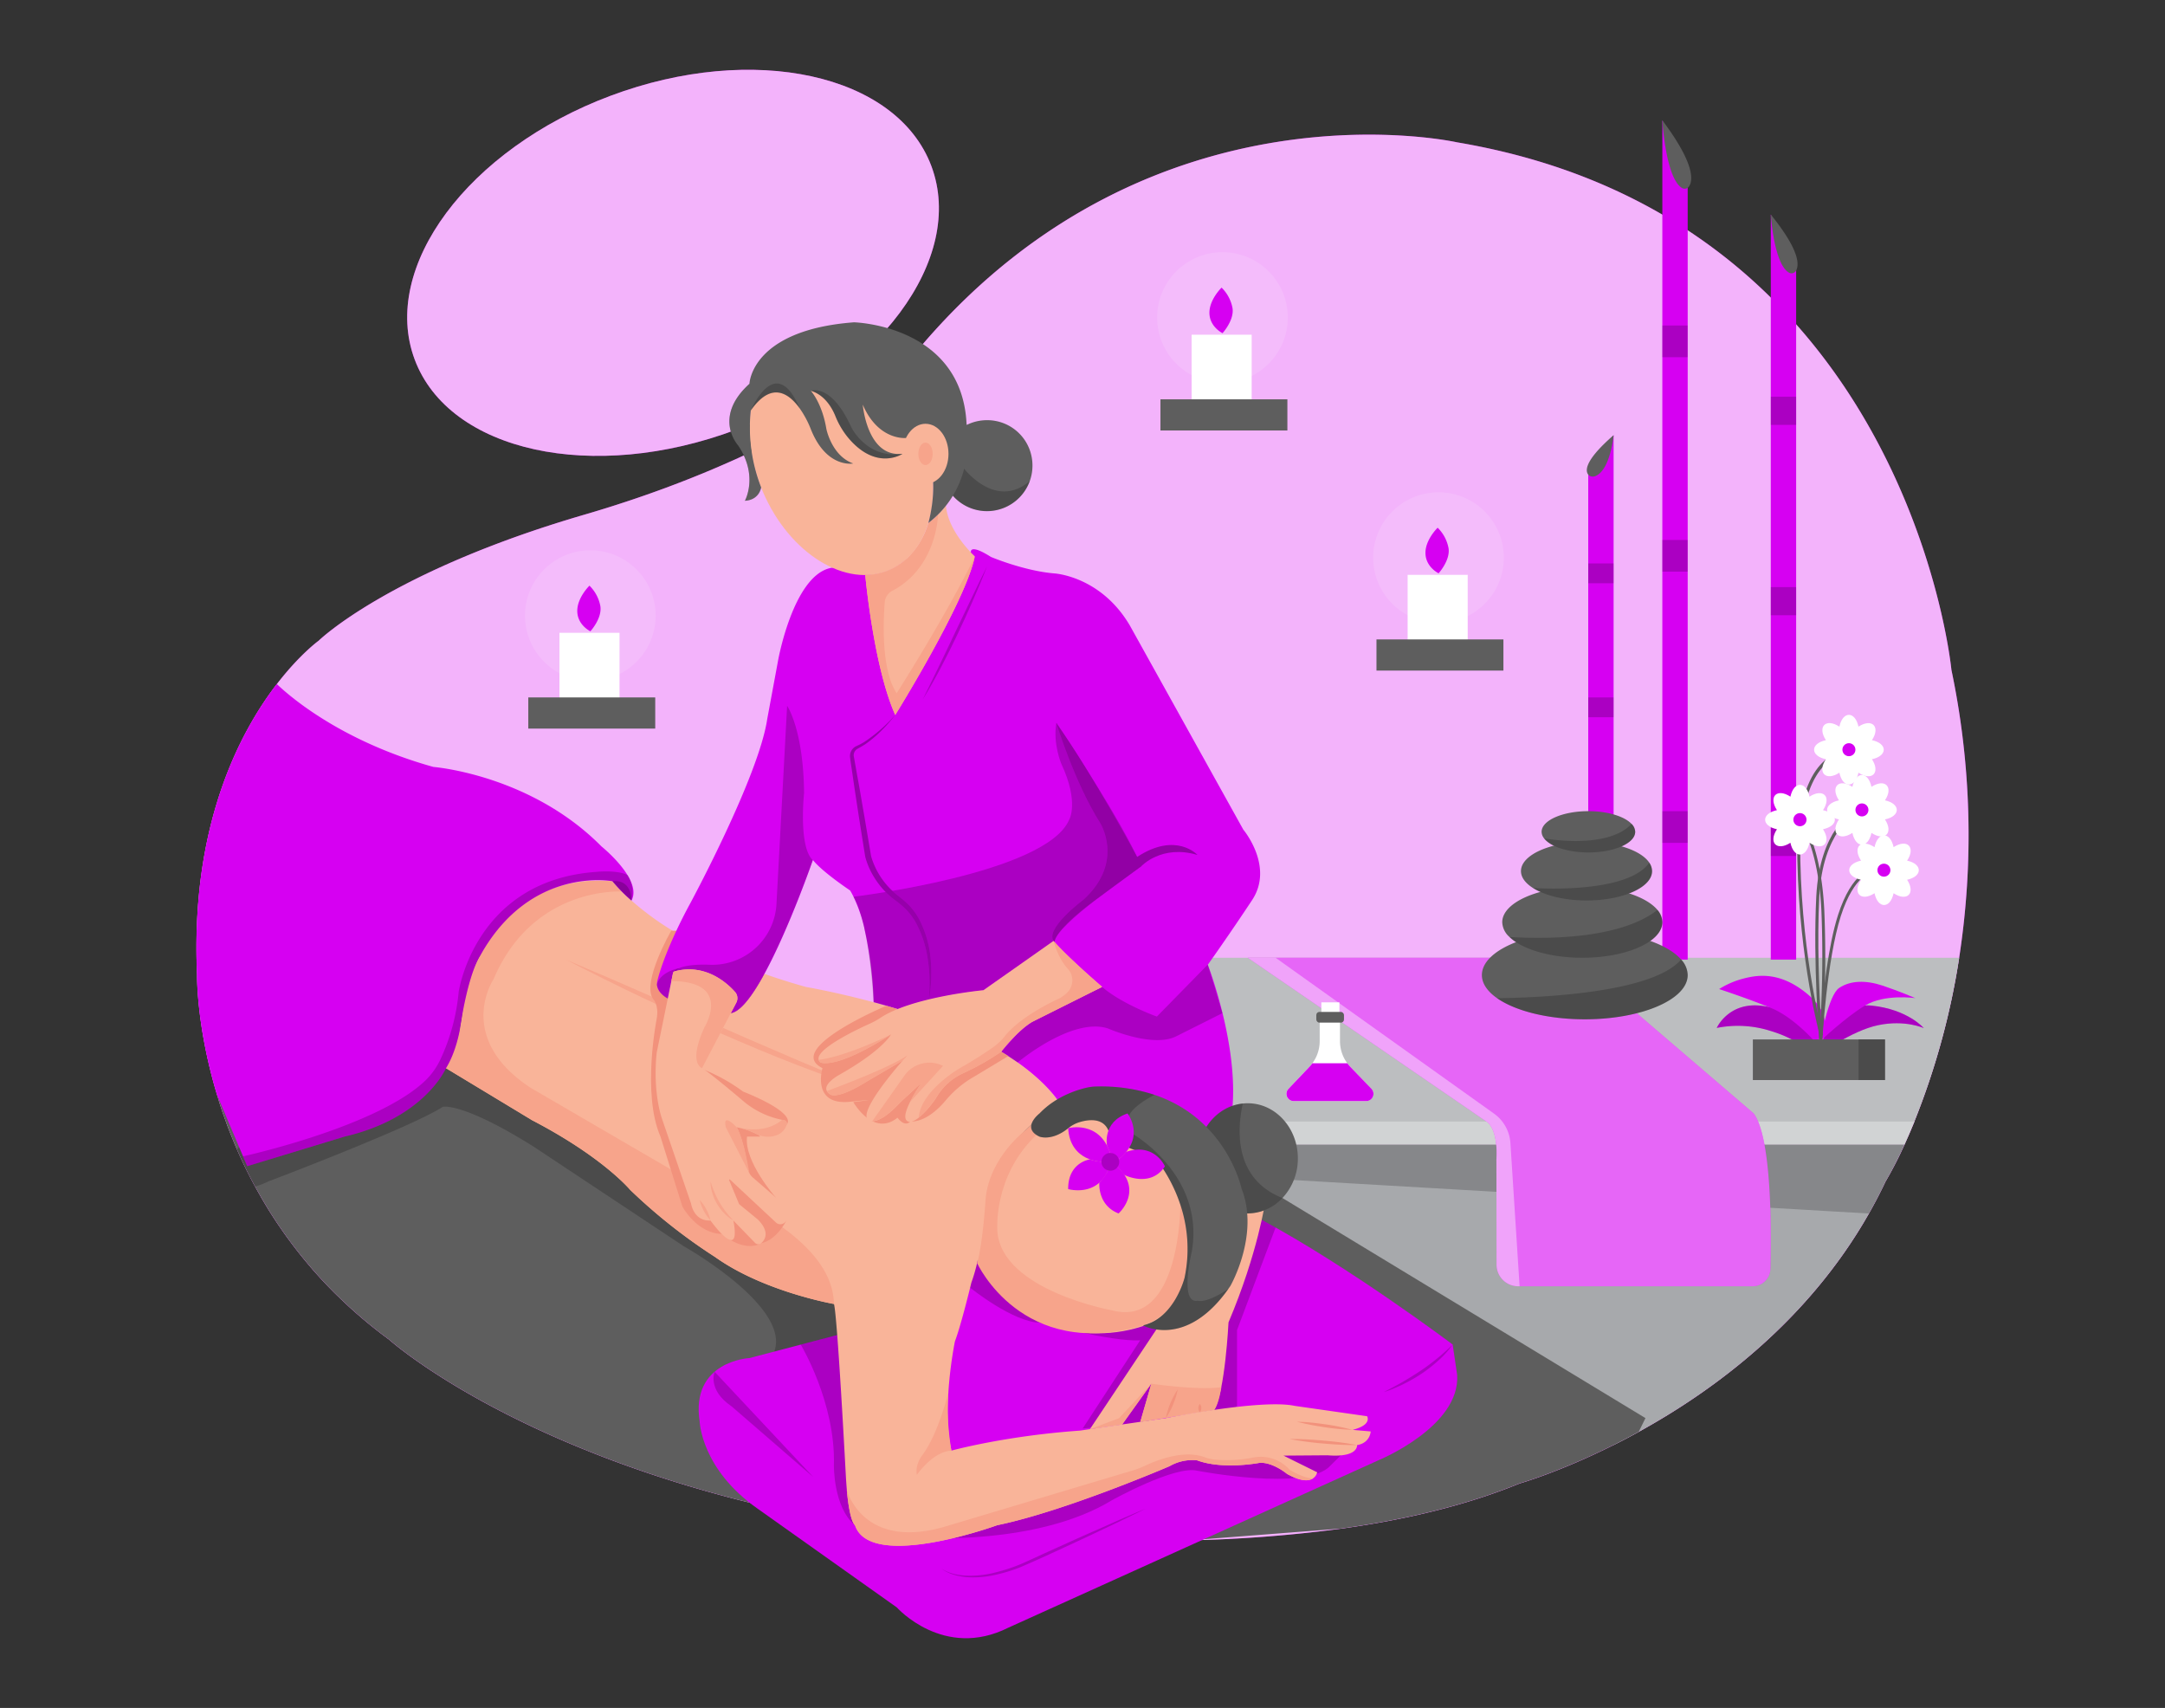  <!DOCTYPE svg PUBLIC "-//W3C//DTD SVG 1.1//EN" "http://www.w3.org/Graphics/SVG/1.1/DTD/svg11.dtd">
<svg id="ec13e953-c230-41c8-9be3-bbc82f5f0545" data-name="Layer 1" xmlns="http://www.w3.org/2000/svg" width="865.76" height="682.89" viewBox="0 0 865.76 682.89">
<rect x="0" y="0" width="865.76" height="682.89" fill="#333333" stroke="none"/>
<defs>
<style xmlns="http://www.w3.org/1999/xhtml">*, ::after, ::before { box-sizing: border-box; }
img, svg { vertical-align: middle; }
</style>
<style xmlns="http://www.w3.org/1999/xhtml">*, body, html { }
img, svg { max-width: 100%; }
</style>
</defs>
<path d="M783.45,382.94a296.74,296.74,0,0,1-17.92,65.48l0,.09c-.83,2.05-1.65,4-2.43,5.76-.49,1.14-1,2.23-1.44,3.26l-.05.09A151,151,0,0,1,754,472.41q-3.12,6.6-6.64,12.79c-24.44,43.08-62,70.76-92.05,87.29-3.44,1.9-6.78,3.65-10,5.24-21.84,10.95-37.65,15.41-37.65,15.41-21.49,8.82-46,14.56-71.59,18.1a540.54,540.54,0,0,1-60,4.63C390,618,309.8,603.19,309.8,603.19c-106-24.14-154.25-67.62-154.25-67.62q-5.67-4.16-10.8-8.53l-1.69-1.46c-.57-.48-1.12-1-1.67-1.47l-1.83-1.65c-1-.93-2-1.86-3-2.81-.53-.49-1-1-1.55-1.5-.9-.86-1.79-1.75-2.65-2.64-.63-.63-1.25-1.26-1.85-1.9-1.46-1.53-2.88-3.07-4.24-4.62-.46-.51-.92-1-1.36-1.54a186,186,0,0,1-17.44-23.63c-.65-1.05-1.27-2.09-1.89-3.13s-1.24-2.1-1.83-3.16-1.19-2.1-1.75-3.14c-2.74-5-5.15-10-7.27-14.91-.12-.27-.24-.55-.34-.81-.42-.94-.82-1.89-1.2-2.84s-.67-1.64-1-2.46c-1.08-2.69-2-5.34-2.95-7.95-.23-.66-.46-1.31-.67-2C88,441.74,87.46,440,87,438.37l-.19-.61c-8.31-27.54-8-47.9-8-47.9-2.66-59.53,16.84-96.76,31.92-116.37,9.16-11.89,16.69-17.31,16.69-17.31s28.15-27.62,106.34-50.42C326.16,178.81,369,137.6,369,137.6,461.69,29.68,582.6,56.9,582.6,56.9,763.11,87.32,780.35,267.83,780.35,267.83A321.52,321.52,0,0,1,783.45,382.94Z" fill="#d600f2" data-primary="true"/>
<path d="M783.45,382.94a296.74,296.74,0,0,1-17.92,65.48l0,.09c-.83,2.05-1.65,4-2.43,5.76-.49,1.14-1,2.23-1.44,3.26l-.05.09A151,151,0,0,1,754,472.41q-3.12,6.6-6.64,12.79c-24.44,43.08-62,70.76-92.05,87.29-3.44,1.9-6.78,3.65-10,5.24-21.84,10.95-37.65,15.41-37.65,15.41-21.49,8.82-46,14.56-71.59,18.1a540.54,540.54,0,0,1-60,4.63C390,618,309.8,603.19,309.8,603.19c-106-24.14-154.25-67.62-154.25-67.62q-5.67-4.16-10.8-8.53l-1.69-1.46c-.57-.48-1.12-1-1.67-1.47l-1.83-1.65c-1-.93-2-1.86-3-2.81-.53-.49-1-1-1.55-1.5-.9-.86-1.79-1.75-2.65-2.64-.63-.63-1.25-1.26-1.85-1.9-1.46-1.53-2.88-3.07-4.24-4.62-.46-.51-.92-1-1.36-1.54a186,186,0,0,1-17.44-23.63c-.65-1.05-1.27-2.09-1.89-3.13s-1.24-2.1-1.83-3.16-1.19-2.1-1.75-3.14c-2.74-5-5.15-10-7.27-14.91-.12-.27-.24-.55-.34-.81-.42-.94-.82-1.89-1.2-2.84s-.67-1.64-1-2.46c-1.08-2.69-2-5.34-2.95-7.95-.23-.66-.46-1.31-.67-2C88,441.74,87.46,440,87,438.37l-.19-.61c-8.31-27.54-8-47.9-8-47.9-2.66-59.53,16.84-96.76,31.92-116.37,9.16-11.89,16.69-17.31,16.69-17.31s28.15-27.62,106.34-50.42C326.16,178.81,369,137.6,369,137.6,461.69,29.68,582.6,56.9,582.6,56.9,763.11,87.32,780.35,267.83,780.35,267.83A321.52,321.52,0,0,1,783.45,382.94Z" fill="#fff" opacity="0.7"/>
<ellipse cx="269.14" cy="105.07" rx="110.31" ry="71.32" transform="translate(-19.75 101.03) rotate(-20.52)" fill="#d600f2" data-primary="true"/>
<ellipse cx="269.14" cy="105.07" rx="110.31" ry="71.32" transform="translate(-19.75 101.03) rotate(-20.52)" fill="#fff" opacity="0.7"/>
<path d="M761.61,457.53l-.05.09A151,151,0,0,1,754,472.41q-3.12,6.6-6.64,12.79c-24.44,43.08-62,70.76-92.05,87.29-3.44,1.9-6.78,3.65-10,5.24H468.57V457.53Z" fill="#a7a9ac"/>
<path d="M763.05,454.27c-.49,1.14-1,2.23-1.44,3.26l-.05.09A151,151,0,0,1,754,472.41q-3.12,6.6-6.64,12.79L510.1,471.4l-1.54-13.78v-.09L508,453Z" opacity="0.2"/>
<path d="M783.45,382.94a296.74,296.74,0,0,1-17.92,65.48l0,.09H468.57V382.94Z" fill="#bcbec0"/>
<path d="M765.53,448.42l0,.09c-.83,2.05-1.65,4-2.43,5.76-.49,1.14-1,2.23-1.44,3.26l-.05.09h-293v-9.2Z" fill="#d1d3d4"/>
<path d="M658,567l-2.68,5.45c-26.83,14.78-47.63,20.65-47.63,20.65-21.49,8.82-46,14.56-71.59,18.1l-60,4.63C390,618,309.8,603.19,309.8,603.19c-106-24.14-154.25-67.62-154.25-67.62q-5.67-4.16-10.8-8.53l-1.69-1.46c-.57-.48-1.12-1-1.67-1.47l-1.83-1.65c-1-.93-2-1.86-3-2.81-.53-.49-1-1-1.55-1.5-.9-.86-1.79-1.75-2.65-2.64-.63-.63-1.25-1.26-1.85-1.9-1.46-1.53-2.88-3.07-4.24-4.62-.46-.51-.92-1-1.36-1.54a186,186,0,0,1-17.44-23.63c-.65-1.05-1.27-2.09-1.89-3.13s-1.24-2.1-1.83-3.16-1.19-2.1-1.75-3.14c-2.74-5-5.15-10-7.27-14.91-.12-.27-.24-.55-.34-.81-.42-.94-.82-1.89-1.2-2.84s-.67-1.64-1-2.46c-1.08-2.69-2-5.34-2.95-7.95-.23-.66-.46-1.31-.67-2C88,441.74,87.46,440,87,438.37l145.2-79.54L512.83,479Z" fill="#5e5e5e" data-secondary="true"/>
<path d="M364.65,485.18l-15.82,68.76L309.6,540.38c6.77-18-36.31-42.18-36.31-42.18l-59.88-39.73c-28.75-18-36.33-15.92-36.33-15.92-13,8.36-69.86,29.86-69.86,29.86a31.42,31.42,0,0,1-5.21,2c-2.74-5-5.15-10-7.27-14.91,2.38-2.27,4.5-4.12,4.5-5,0-2.5,35.53-49.17,35.53-49.17L325,460.12Z" opacity="0.2"/>
<path d="M503.91,487.4c36,19.27,77,50.19,77,50.19l1.79,12.13c1.35,20.66-31.44,34.13-31.44,34.13l-148,66.93c-25.88,13-44.64-8.09-44.64-8.09L302.9,603.17c-22.46-15.72-23.1-34.68-23.1-34.68C276,544.15,299.67,543,299.67,543l51.51-13.5,41.07-32Z" fill="#d600f2" data-primary="true"/>
<path d="M325.26,590.61l-39.5-42.14s-3,7.24,6.81,13.84Z" opacity="0.2"/>
<path d="M320.19,537.6s14,23.12,13.28,48.27c0,0-.27,16.75,8.44,24l27.59-45.54L363,543.16l-28.2-9.38Z" opacity="0.2"/>
<polygon points="494.68 562.32 494.68 531.79 510.1 490.79 503.91 487.39 497.47 499.82 478.86 559.19 479.8 571.21 494.68 562.32" opacity="0.2"/>
<path d="M387.94,514.85s17.12,13.84,28,14c0,0,28.58,7.71,40,7.05l-23,35.27,27.44-2.72,23.38-35.38-19.21-27.19-60.25-22.83-21.85,30.56Z" opacity="0.2"/>
<path d="M435.86,571.4l26.57-39.85,36.1-48.46,7.48-2.93s-2.92,20.66-14.74,48.57c0,0-1.37,27.78-5.74,35L456,568.5l4.41-15.26-11.67,16.31Z" fill="#f9b499"/>
<polygon points="435.86 571.4 447.47 567.04 460.4 553.24 448.73 569.55 435.86 571.4" fill="#f7a48b"/>
<path d="M456,568.5l4.41-15.26s17.93,2.74,28,1.41c0,0-1,6.81-2.85,9.07Z" fill="#f7a48b"/>
<path d="M470.94,555.62a29.11,29.11,0,0,1-1.82,5.93A28.68,28.68,0,0,1,466.2,567a32.35,32.35,0,0,1,4.74-11.42Z" fill="#f2927c"/>
<path d="M479.8,561.33a2.51,2.51,0,0,1,.59,1.66,2.46,2.46,0,0,1-.59,1.66,2.51,2.51,0,0,1-.59-1.66A2.56,2.56,0,0,1,479.8,561.33Z" fill="#f2927c"/>
<path d="M580.92,537.59a36.93,36.93,0,0,1-5.66,6.32,58.53,58.53,0,0,1-6.68,5.26,63.36,63.36,0,0,1-7.37,4.24c-1.26.65-2.57,1.17-3.86,1.75s-2.65,1-4,1.45c2.49-1.33,5-2.59,7.42-4s4.8-2.88,7.13-4.42,4.56-3.23,6.75-5c1.1-.87,2.16-1.78,3.2-2.73S579.93,538.61,580.92,537.59Z" opacity="0.2"/>
<path d="M368.31,614.84s46.44,3.23,76.33-15c0,0,25.3-14.08,34.22-11.78,0,0,43.65,8.42,53.09-2l10.72-10.63L509,571.21s-45.69,7.64-46.46,7.89-102.12,17.11-102.12,17.11Z" opacity="0.2"/>
<path d="M700.82,514.28H607.09a8.63,8.63,0,0,1-8.63-8.63l-.06-42.09c.72-12.93-4-15.15-4-15.15l-95.42-65.47H628.65l72.61,62.24c7.26,9.72,7.11,46.61,6.7,62.14A7.14,7.14,0,0,1,700.82,514.28Z" fill="#d600f2" data-primary="true"/>
<path d="M700.82,514.28H607.09a8.63,8.63,0,0,1-8.63-8.63l-.06-42.09c.72-12.93-4-15.15-4-15.15l-95.42-65.47H628.65l72.61,62.24c7.26,9.72,7.11,46.61,6.7,62.14A7.14,7.14,0,0,1,700.82,514.28Z" fill="#fff" opacity="0.4"/>
<path d="M607.67,514.28h-.58a8.63,8.63,0,0,1-8.63-8.63l-.06-42.09c.72-12.93-4-15.15-4-15.15l-95.42-65.47H510.1l87.36,62.33A15.73,15.73,0,0,1,604,457.06Z" fill="#fff" opacity="0.4"/>
<path d="M548.12,572.33l-7.23-.63c8-2,5.79-5.45,5.79-5.45l-29-4.15C504.49,559.29,466.2,567,466.2,567L431.87,572c-30.11,2.12-51.41,8-51.41,8-4-17.62,1.41-43.7,1.41-43.7,2.58-6.81,6.57-23.48,6.57-23.48,3.93-10.65,5.23-25.52,5.67-33.56a29.08,29.08,0,0,1,5.74-15.83c8.53-11.4,23.27-23.15,23.27-23.15l0-.08c-.06-.07-.11-.16-.16-.23l-.12-.16c-1.5-2.17-8.53-11.42-25-20.73l-.87-.48c-2.47-1.32-5-2.57-7.63-3.78-4.55-2.11-9.26-4-14-5.8a2.65,2.65,0,0,1-.3-.11c-5.18-1.79-10.87-3.47-17.09-5,.34-.15.69-.28,1.05-.41-1.55-.47-3.07-.92-4.57-1.35-1.75-.49-3.45-1-5.12-1.43h0c-15.44-4.15-27-6.1-27-6.1q-8.93-2.5-16.65-5.26c-4.71,8.64-9.51,15.19-13.44,15.74h-.13c-2.25-.16-31.87-2.44-29.28-12.84,0,0,1.45-6.86,7.31-19.44a114.89,114.89,0,0,1-21.52-16.37h0a42.52,42.52,0,0,1-3.7-4.09c-31.55-2.87-47.88,18.9-54.67,33.23A60,60,0,0,0,185,404.62c-1.58,14-6.69,22.44-6.69,22.44l34.47,20.84c28.4,14.75,39.21,27.83,39.21,27.83a222.21,222.21,0,0,0,34,26.87c19.43,13.87,47.49,18.77,47.49,18.77,1.35,4.06,4.74,68.29,4.74,68.29.12,2.26.27,4.26.42,6.05h0v0c1.2,13.12,3.28,14.11,3.28,14.11,6.08,18.5,56.88,0,56.88,0,27.13-5.59,68.88-23.58,68.88-23.58a18.27,18.27,0,0,1,11-2.37c10.48,3.88,25.1,1,25.1,1,5.33-.25,10.9,4.44,10.9,4.44,5.8,3.23,8.83,2.85,10.4,1.78a4,4,0,0,0,1.65-2.42L513.25,582l17.63-.13c12.43,1,11.79-4.06,11.79-4.06C548,576.89,548.12,572.33,548.12,572.33Z" fill="#f9b499"/>
<path d="M226.31,383.69q15.63,6.58,31.16,13.4l31,13.6c5.18,2.26,10.34,4.55,15.53,6.77l15.56,6.7c5.21,2.17,10.41,4.39,15.66,6.46s10.52,4.06,15.91,5.8c-11.05-2.52-21.7-6.51-32.26-10.55s-21-8.51-31.35-13-20.65-9.24-30.86-14.09S236.34,388.91,226.31,383.69Z" fill="#f7a48b"/>
<path d="M333.47,521.37s-28.07-4.9-47.5-18.77a221.87,221.87,0,0,1-34-26.87s-10.82-13.08-39.21-27.84l-34.48-20.83s5.11-8.4,6.7-22.45a59.63,59.63,0,0,1,5.21-19c6.79-14.33,22.1-35.93,54.68-33.23a40.69,40.69,0,0,0,3.69,4.08c-.75,0-35.5-1.92-51.22,35.11,0,0-15.59,23.25,14.8,43.34l64.51,37.54S333.12,491,333.47,521.37Z" fill="#f7a48b"/>
<path d="M270.12,372.8a193.27,193.27,0,0,0,35.54,16.55c-4.71,8.64-9.51,15.19-13.44,15.74h-.13c-2.25-.16-31.87-2.44-29.28-12.84C262.81,392.24,264.26,385.38,270.12,372.8Z" fill="#f9b499"/>
<path d="M359,403.5c5.19,1.57,10.62,3.36,16,5.37-5.18-1.79-10.87-3.47-17.09-5C358.3,403.76,358.65,403.63,359,403.5Z" fill="#f9b499"/>
<path d="M422.8,439.77c-1.5-2.17-8.53-11.42-25-20.73C408.48,424.81,417.57,431.7,422.8,439.77Z" fill="#f9b499"/>
<path d="M270.42,372.14h-2s-11.83,20.44-7.32,27.17c0,0,2.52,2.42,1.51,8,0,0-6,29.92,1.5,47.12l8.78,28s5.73,10.73,15.74,10.93c0,0,8.77,7.73,15.83,3.67,0,0,5.5-.59,10.05-9.1l-4.4-9.29s-12.63-14.29-11.38-24.19H304l-9.16-10.66-20.19-11-4.27-17.06,8-39.44Z" fill="#f2927c"/>
<path d="M500.71,359.87C491.84,373.31,483,385.73,483,385.73s16.22,42.09,7.59,68.71l-67.44-14.2,0-.08-.16-.23-.12-.16c-1.5-2.17-8.53-11.42-25-20.73l-.87-.48a138,138,0,0,0-21.6-9.58,2.65,2.65,0,0,1-.3-.11c-5.18-1.79-10.87-3.47-17.09-5,.34-.15.69-.28,1.05-.41-3.35-1-6.6-1.94-9.69-2.78a156.42,156.42,0,0,0-3.75-29.66s0-.05,0-.08a61.67,61.67,0,0,0-4.33-12.44c-.42-.86-.87-1.69-1.34-2.47,0,0-11.16-7.44-14.87-12.17,0,0-9.47,27.32-19.36,45.45-4.71,8.64-9.51,15.19-13.44,15.74h-.13c-2.25-.16-31.87-2.44-29.28-12.84,0,0,1.45-6.86,7.31-19.44,1.6-3.47,3.54-7.36,5.88-11.66,0,0,27.38-50.7,30.76-73.69l4.39-23.66s5.9-32.66,20.36-36.53a10.7,10.7,0,0,1,1.37-.27c15.46-2.08,55.33-6.14,55.33-6.14s-.83-3.72,8,1.86c0,0,13.18,5.58,25.36,6.59,0,0,18.5,1,30.17,20.8l45.38,81.63S509.59,346.43,500.71,359.87Z" fill="#d600f2" data-primary="true"/>
<path d="M389.82,222.45C386.18,240.61,358,285.86,358,285.86c-8.66-19.27-12-56-12-56,20.07-.34,25.27-20.77,25.27-20.77a23.46,23.46,0,0,0,3.85-3.36c1.75-1.81,3.16-3.52,3.16-3.52C379.14,212.78,389.82,222.45,389.82,222.45Z" fill="#f9b499"/>
<path d="M389.77,222.69C385.92,241,358,285.86,358,285.86c-8.66-19.27-12-56-12-56,20.38-.72,25.27-20.77,25.27-20.77a23.46,23.46,0,0,0,3.85-3.36s-.31,21-18.23,30.46a5.69,5.69,0,0,0-3.09,4.6c-.61,7.73-1.41,27.11,4.77,36.38,0,0,20-31.36,31.18-54.52C389.72,222.64,389.78,222.66,389.77,222.69Z" fill="#f7a48b"/>
<path d="M325,343.9s-20.62,59.5-32.8,61.19h-.13L269.14,389s1-3.55,13.63-3.3c0,0,.89.06,2.36.06a25.7,25.7,0,0,0,25.38-24.39l4.25-79.16s6.54,9.45,6.78,34.9C321.54,317.12,319.23,338.42,325,343.9Z" opacity="0.2"/>
<path d="M271.57,387.11s-7.47,1.26-8.92,6.59a8.3,8.3,0,0,0,4.46,5.61l2-10.3Z" opacity="0.2"/>
<path d="M406.94,424.81s21.48-18.13,36-13.65c0,0,18.13,8,27.53,3.13l18.35-9.2s-4.6-15.69-5.88-19.36l-20.31,20.73s-13.87-4.93-21.93-11.86c0,0-15.57,6.9-25.54,12.5A40,40,0,0,0,405,415.36l-4.61,5.15Z" opacity="0.2"/>
<path d="M364.73,448.36s6,.63,13.65-8.63a41.63,41.63,0,0,1,11.16-9.25l13.69-8.24-2.89-1.73H389S363.12,445.07,364.73,448.36Z" fill="#f2927c"/>
<path d="M456.37,346.37s-35.12,24.06-34.7,30.34c0,0-20.86,13.76-28.39,19.23,0,0-19.53,2-34.27,7.56-3.35-1-6.6-1.94-9.69-2.78h0c-.23-4.29-1.16-18.23-3.71-29.65,0,0,0-.05,0-.08-1.12-5-2.54-9.43-4.33-12.44,0,0,77.39-9.3,86.32-30.91,0,0,4-6.91-3.17-22.19,0,0-3.46-8.08-2-16.43C422.37,289,448.88,328.21,456.37,346.37Z" opacity="0.2"/>
<path d="M422.36,289s7.45,24.11,17.5,39.91c0,0,10.06,15.6-6.56,30.78,0,0-16.38,12.12-11.63,17,0,0-.49-4.35,15.91-16.51l18.8-13.82s8.11-8.83,22.48-4.52c0,0-8.52-9.46-24.14.79C454.72,342.64,437.91,311.08,422.36,289Z" fill="#d600f2" data-primary="true"/>
<path d="M422.36,289s7.45,24.11,17.5,39.91c0,0,10.06,15.6-6.56,30.78,0,0-16.38,12.12-11.63,17,0,0-.49-4.35,15.91-16.51l18.8-13.82s8.11-8.83,22.48-4.52c0,0-8.52-9.46-24.14.79C454.72,342.64,437.91,311.08,422.36,289Z" opacity="0.32"/>
<path d="M358,285.86a63,63,0,0,1-5.41,6.14,48.09,48.09,0,0,1-6.27,5.35c-.55.41-1.17.74-1.76,1.11l-1.78,1a3,3,0,0,0-1.38,2.8l1.42,8c1,5.35,1.88,10.72,2.82,16.07l2.7,16a30.59,30.59,0,0,0,7.95,13.32l1.44,1.35c.49.43,1,.83,1.52,1.25,1.07.83,2.2,1.73,3.21,2.69a25,25,0,0,1,5.14,6.69,42.59,42.59,0,0,1,4.57,15.87,63.42,63.42,0,0,1-.7,16.35c.18-2.72.3-5.43.25-8.14a60.32,60.32,0,0,0-.7-8.07,43.35,43.35,0,0,0-5-15.12,24.78,24.78,0,0,0-4.93-6.06c-1-.89-2-1.67-3.1-2.49-.55-.44-1.12-.85-1.66-1.31l-1.57-1.41a33,33,0,0,1-5.25-6.58,30,30,0,0,1-3.42-7.76l-.06-.27a2.6,2.6,0,0,1-.07-.31l-.08-.5-.16-1-.32-2-.64-4-1.28-8.07c-.81-5.38-1.66-10.76-2.43-16.15l-.59-4-.3-2-.14-1c0-.33-.1-.66-.12-1.09a4.43,4.43,0,0,1,2.24-4.06l1.86-.88c.58-.33,1.18-.62,1.74-1A62.71,62.71,0,0,0,358,285.86Z" fill="#d600f2" data-primary="true"/>
<path d="M358,285.86a63,63,0,0,1-5.41,6.14,48.09,48.09,0,0,1-6.27,5.35c-.55.41-1.17.74-1.76,1.11l-1.78,1a3,3,0,0,0-1.38,2.8l1.42,8c1,5.35,1.88,10.72,2.82,16.07l2.7,16a30.59,30.59,0,0,0,7.95,13.32l1.44,1.35c.49.43,1,.83,1.52,1.25,1.07.83,2.2,1.73,3.21,2.69a25,25,0,0,1,5.14,6.69,42.59,42.59,0,0,1,4.57,15.87,63.42,63.42,0,0,1-.7,16.35c.18-2.72.3-5.43.25-8.14a60.32,60.32,0,0,0-.7-8.07,43.35,43.35,0,0,0-5-15.12,24.78,24.78,0,0,0-4.93-6.06c-1-.89-2-1.67-3.1-2.49-.55-.44-1.12-.85-1.66-1.31l-1.57-1.41a33,33,0,0,1-5.25-6.58,30,30,0,0,1-3.42-7.76l-.06-.27a2.6,2.6,0,0,1-.07-.31l-.08-.5-.16-1-.32-2-.64-4-1.28-8.07c-.81-5.38-1.66-10.76-2.43-16.15l-.59-4-.3-2-.14-1c0-.33-.1-.66-.12-1.09a4.43,4.43,0,0,1,2.24-4.06l1.86-.88c.58-.33,1.18-.62,1.74-1A62.71,62.71,0,0,0,358,285.86Z" opacity="0.3"/>
<path d="M394.67,226.51c-1.75,4.6-3.67,9.13-5.64,13.64s-4,9-6.12,13.44-4.31,8.85-6.61,13.21-4.69,8.66-7.29,12.85l6.47-13.26c2.13-4.43,4.28-8.85,6.36-13.31l6.37-13.3,3.2-6.65Z" opacity="0.2"/>
<path d="M304.37,194.9s-.6,5-6.48,5.36c0,0,5.54-10-2.77-22.17,0,0-10.22-11.19,4.58-24.59-2.33,6.89.53,10.69.53,10.69A65.39,65.39,0,0,0,304.37,194.9Z" opacity="0.2"/>
<ellipse cx="438.9" cy="489.15" rx="50.78" ry="43.96" fill="#f9b499"/>
<path d="M410.15,451.85s-14.39,10.7-16,27.37c0,0-1.12,18.13-3.39,25.84,0,0,17.94,39.24,66.37,24.86,0,0,27.24-7.4,14.9-48.42,0,0,.16,49.76-27.39,42.4,0,0-43.84-7.91-45.8-31.43,0,0-2-22.08,15.72-38.8,0,0-2.22-2.22-2-4.07Z" fill="#f7a48b"/>
<path d="M518.71,568.5a45.92,45.92,0,0,1,5.59.29c1.87.17,3.72.42,5.58.68a91.14,91.14,0,0,1,11,2.23,95,95,0,0,1-11.2-1.06c-1.85-.28-3.69-.58-5.53-.94S520.46,568.91,518.71,568.5Z" fill="#f2927c"/>
<path d="M542.67,577.78c-4.54.06-9-.23-13.55-.62a133.13,133.13,0,0,1-13.45-1.79c4.54-.06,9.05.23,13.55.62S538.21,576.91,542.67,577.78Z" fill="#f2927c"/>
<path d="M525.05,591.1c-1.57,1.07-4.6,1.44-10.4-1.79,0,0-5.57-4.68-10.89-4.43,0,0-14.63,2.91-25.11-1a18.31,18.31,0,0,0-11,2.36s-41.75,18-68.88,23.58c0,0-50.79,18.51-56.88,0,0,0-2.08-1-3.27-14.1.33,1.2,7,23.75,38.6,14.86L453,587.93a37.82,37.82,0,0,0,5.16-2c4.52-2.12,15.31-6.38,23.5-3.31a19.18,19.18,0,0,0,6.1,1.11,55.32,55.32,0,0,0,12.84-.86,15.53,15.53,0,0,1,14.92,4.58l.17.19S521,591,525.05,591.1Z" fill="#f7a48b"/>
<path d="M379.25,556.61s-3.76,16.08-10.26,25c0,0-3.15,3.57-2.36,8.1,0,0,6.4-9.39,13.83-9.71C380.46,580,378.16,567.54,379.25,556.61Z" fill="#f7a48b"/>
<path d="M519,463.13a23,23,0,0,1-6.19,15.9,19,19,0,0,1-13.89,6.14c-11.1,0-20.08-9.86-20.08-22,0-11.46,7.95-20.87,18.13-21.94a15.71,15.71,0,0,1,1.95-.11C510,441.08,519,451,519,463.13Z" fill="#5e5e5e" data-secondary="true"/>
<path d="M512.83,479a19,19,0,0,1-13.89,6.14c-11.1,0-20.08-9.86-20.08-22,0-11.46,7.95-20.87,18.13-21.94C494.69,451.64,493.37,471.28,512.83,479Z" opacity="0.2"/>
<path d="M376.28,627c3,2.13,6.76,2.85,10.36,3a39.45,39.45,0,0,0,10.82-1.14,73.62,73.62,0,0,0,10.4-3.34c3.34-1.44,6.67-3,10-4.54,6.7-3,13.37-6.08,20.09-9L448,607.52c3.38-1.44,6.74-2.91,10.14-4.32-3.29,1.65-6.6,3.23-9.9,4.85l-9.95,4.74c-6.63,3.14-13.31,6.19-20,9.29-3.34,1.52-6.69,3-10.1,4.47a63.6,63.6,0,0,1-10.61,3.22,39.41,39.41,0,0,1-11,.83C383,630.23,379.16,629.35,376.28,627Z" opacity="0.2"/>
<path d="M252.51,360.08a62,62,0,0,1-7.62-7.74S212.05,346,192,382.15c0,0-4.64,6.21-8.14,29.61,0,0-1.46,8.88-5.51,15.3,0,0-8.46,19.94-40.57,27.38L98.86,466.27,86.77,437.76c-8.31-27.54-8-47.9-8-47.9-2.66-59.53,16.84-96.76,31.92-116.37,4.48,4.32,25.13,22.7,62.64,33.16,0,0,38.74,3,67.2,31.78,0,0,6.75,5.43,10.43,11.52a3,3,0,0,1,.17.29c.16.27.31.53.45.8a.47.47,0,0,0,.05.1C253.28,354.23,254,357.41,252.51,360.08Z" fill="#d600f2" data-primary="true"/>
<path d="M252.52,360.08a62.8,62.8,0,0,1-7.62-7.74S212.05,346,192,382.15c0,0-4.64,6.21-8.14,29.61,0,0-1.45,8.87-5.51,15.3,0,0-8.46,19.93-40.57,27.38L98.86,466.27l-1.66-3.93s53.7-11.75,73-30.4a28.82,28.82,0,0,0,5.91-8.34,81.34,81.34,0,0,0,7.31-27s6.43-44.62,55.1-48c0,0,8.27-.9,12.51,1.32,0,0,.07.1.18.29s.27.46.44.8l.05.1A13.09,13.09,0,0,1,252.52,360.08Z" opacity="0.2"/>
<polygon points="674.89 68.35 674.89 383.68 664.75 383.68 664.75 48.11 674.89 68.35" fill="#d600f2" data-primary="true"/>
<path d="M664.75,48.11s1.33,23,7.78,27a2.11,2.11,0,0,0,2.91-.6C677,72.2,677.87,65.58,664.75,48.11Z" fill="#5e5e5e" data-secondary="true"/>
<rect x="664.75" y="130.14" width="10.14" height="12.67" opacity="0.2"/>
<rect x="664.75" y="215.9" width="10.14" height="12.66" opacity="0.2"/>
<rect x="664.75" y="324.33" width="10.14" height="12.67" opacity="0.2"/>
<polygon points="718.26 103.77 718.26 383.69 708.12 383.69 708.12 85.8 718.26 103.77" fill="#d600f2" data-primary="true"/>
<path d="M708.12,85.8s1.24,19.71,7.22,23.18a2.07,2.07,0,0,0,2.7-.51C719.46,106.46,720.28,100.79,708.12,85.8Z" fill="#5e5e5e" data-secondary="true"/>
<rect x="708.12" y="158.62" width="10.14" height="11.25" opacity="0.2"/>
<rect x="708.12" y="234.75" width="10.14" height="11.24" opacity="0.2"/>
<rect x="708.12" y="331" width="10.14" height="11.25" opacity="0.2"/>
<polygon points="635.12 186.68 635.12 383.69 645.26 383.69 645.26 174.03 635.12 186.68" fill="#d600f2" data-primary="true"/>
<path d="M645.26,174S644,187.9,638,190.34a2.65,2.65,0,0,1-2.69-.36C633.92,188.57,633.1,184.58,645.26,174Z" fill="#5e5e5e" data-secondary="true"/>
<rect x="635.12" y="225.28" width="10.14" height="7.92" opacity="0.2"/>
<rect x="635.12" y="278.86" width="10.14" height="7.91" opacity="0.2"/>
<rect x="635.12" y="346.6" width="10.14" height="7.92" opacity="0.2"/>
<path d="M653.9,332.58c0,4.57-8.37,8.26-18.7,8.26-8.25,0-15.26-2.36-17.73-5.64a4.26,4.26,0,0,1-1-2.62c0-4.55,8.36-8.25,18.69-8.25,7.77,0,14.41,2.09,17.24,5.05A4.65,4.65,0,0,1,653.9,332.58Z" fill="#5e5e5e" data-secondary="true"/>
<path d="M660.64,348.33c0,6.47-11.74,11.71-26.22,11.71-8.85,0-16.67-2-21.41-5-3-1.9-4.79-4.23-4.79-6.75,0-6.47,11.73-11.71,26.2-11.71,11.87,0,21.89,3.51,25.11,8.34h0A6,6,0,0,1,660.64,348.33Z" fill="#5e5e5e" data-secondary="true"/>
<path d="M664.75,368.73c0,7.84-14.34,14.21-32,14.21-12.94,0-24.1-3.41-29.14-8.32a8.26,8.26,0,0,1-2.88-5.89c0-7.85,14.33-14.21,32-14.21,13.78,0,25.54,3.87,30.06,9.29A7.67,7.67,0,0,1,664.75,368.73Z" fill="#5e5e5e" data-secondary="true"/>
<path d="M674.89,389.86c0,9.76-18.43,17.69-41.15,17.69-14.83,0-27.83-3.37-35.07-8.44-3.86-2.7-6.08-5.87-6.08-9.25,0-9.77,18.42-17.69,41.15-17.69,17.63,0,32.66,4.77,38.52,11.47A9.41,9.41,0,0,1,674.89,389.86Z" fill="#5e5e5e" data-secondary="true"/>
<path d="M674.89,389.86c0,9.76-18.43,17.69-41.15,17.69-14.83,0-27.83-3.37-35.07-8.44,18.34-.23,62.3-2.22,73.59-15.47A9.41,9.41,0,0,1,674.89,389.86Z" opacity="0.2"/>
<path d="M664.75,368.73c0,7.84-14.34,14.21-32,14.21-12.94,0-24.1-3.41-29.14-8.32,13,.81,43.79,1.28,59.2-10.81A7.67,7.67,0,0,1,664.75,368.73Z" opacity="0.2"/>
<path d="M660.64,348.33c0,6.47-11.74,11.71-26.22,11.71-8.85,0-16.67-2-21.41-5,0,0,37.57,2.71,46.52-10.12h0A6,6,0,0,1,660.64,348.33Z" opacity="0.2"/>
<path d="M653.9,332.58c0,4.57-8.37,8.26-18.7,8.26-8.25,0-15.26-2.36-17.73-5.64,0,0,25.26,4.72,35-5.82A4.65,4.65,0,0,1,653.9,332.58Z" opacity="0.2"/>
<path d="M412.87,186.13A18.19,18.19,0,1,1,394.67,168,18.08,18.08,0,0,1,412.87,186.13Z" fill="#5e5e5e" data-secondary="true"/>
<path d="M411.78,192.33v0a18.19,18.19,0,0,1-33,2.63l6.77-7.56S398.2,204,411.78,192.33Z" opacity="0.2"/>
<ellipse cx="336.46" cy="183.3" rx="34.09" ry="48.56" transform="translate(-45.1 148.46) rotate(-23.36)" fill="#f9b499"/>
<path d="M371.23,209.12s3.63-12.24,1-23l-9.92-11s-11.06,1.21-17.3-13.33c0,0,1.7,21.29,15.91,19.64,0,0-10.57,7.21-22-6.74a32.78,32.78,0,0,1-4.9-8.46c-1.34-3.24-4.26-8.36-9.8-10,.28.3,4.56,5.16,6.23,15.23,0,0,2.08,10.74,10.74,13.86,0,0-10.74,2.08-17-13.86a39.93,39.93,0,0,0-4.36-8.13c-4.25-6-11.28-11.18-19.61.81a65.74,65.74,0,0,0,4.14,30.71s-.6,5-6.48,5.36c0,0,5.54-10-2.77-22.17,0,0-10.22-11.19,4.58-24.59,0,0,.61-21.47,41.82-24.58,0,0,43,1.05,45,40.52C386.54,169.44,391.23,193.74,371.23,209.12Z" fill="#5e5e5e" data-secondary="true"/>
<path d="M319.84,163.38c-4.25-6-11.28-11.18-19.61.81C300.23,164.19,310.13,140.3,319.84,163.38Z" opacity="0.2"/>
<path d="M360.9,181.46s-10.57,7.21-22-6.74a32.78,32.78,0,0,1-4.9-8.46c-1.34-3.24-4.26-8.36-9.8-10,0,0,8.11-3.3,16.19,14.49C340.4,170.77,346.55,183.61,360.9,181.46Z" opacity="0.2"/>
<ellipse cx="370.1" cy="181.46" rx="9.19" ry="12.02" fill="#f9b499"/>
<ellipse cx="370.1" cy="181.46" rx="2.87" ry="4.5" fill="#f7a48b"/>
<path d="M368.59,432.79a72,72,0,0,0-4.72,7.86,19.61,19.61,0,0,1-14.65,7.61c1.83-.16,5.28-1.55,10.9-7.64Z" fill="none"/>
<path d="M272.78,425.1s11.28,1.71,24.42,11.37c0,0,21.47,8.16,17.38,13.24-2.71,3.35-.63,1.41-.63,1.41l-28.38-5.93Z" fill="#f2927c"/>
<path d="M313.58,489a2.58,2.58,0,0,1-3.28-.2l-18.4-17.18a.21.21,0,0,0-.33.24l4,9.6,7.43,6.09c4.85,4.85,3.08,8,1.47,9.45A1.81,1.81,0,0,1,302,497l-8.74-9c3.38,17.58-9.14,0-9.14,0-6.75.33-7.77-6.77-7.77-6.77L264.5,446.66c-3.72-12.5-1.85-26-1.85-26l5.81-28.35.68-3.28a.82.82,0,0,1,.59-.63c12.07-3.25,20.7,4.32,24.17,8.19a3.8,3.8,0,0,1,.53,4.32l-13.69,26.16h0c3,1.69,16.9,13.52,16.9,13.52a34.43,34.43,0,0,0,15.11,7.15l.72.12a1.43,1.43,0,0,1,1.12,1.86,6.55,6.55,0,0,1-4.64,4.38,10,10,0,0,1-7.44-.69,30.72,30.72,0,0,0-6.3-2.35c-.82-.2-1.38-.29-1.55-.32h-.06c2.48,4.72,3.88,12.56,4.43,16.37a6.13,6.13,0,0,0,2.07,3.75l10.4,9C316.32,485.25,315.15,487.84,313.58,489Z" fill="#f9b499"/>
<path d="M294.43,400.89l-13.68,26.16h0s-5.75-1.69,1-16.4c0,0,11.31-18.33-13.28-18.37l.68-3.28a.81.81,0,0,1,.59-.63c12.07-3.25,20.71,4.32,24.17,8.19A3.78,3.78,0,0,1,294.43,400.89Z" fill="#f7a48b"/>
<path d="M284.11,487.91a16.42,16.42,0,0,1-2.68-3.79,16.06,16.06,0,0,1-1.63-4.34,15.87,15.87,0,0,1,2.67,3.79A16.29,16.29,0,0,1,284.11,487.91Z" fill="#f7a48b"/>
<path d="M293.24,487.92a14.81,14.81,0,0,1-3.69-2.86,19.93,19.93,0,0,1-2.84-3.74,18.94,18.94,0,0,1-1.87-4.31,16.43,16.43,0,0,1-.73-4.6c.51,1.47,1,2.9,1.6,4.29a31.47,31.47,0,0,0,2,4,33.52,33.52,0,0,0,2.52,3.74A38.78,38.78,0,0,0,293.24,487.92Z" fill="#f7a48b"/>
<path d="M294.59,450.72s-5.85-6.35-4.35,0l9.43,18.33S297.43,455.15,294.59,450.72Z" fill="#f7a48b"/>
<path d="M314.58,449.71a6.55,6.55,0,0,1-4.64,4.38,10,10,0,0,1-7.44-.69,30.72,30.72,0,0,0-6.3-2.35c8.81,1.66,13.93-1.06,16.54-3.32l.72.12A1.43,1.43,0,0,1,314.58,449.71Z" fill="#f7a48b"/>
<path d="M389.32,414.78c-8.07,9.32-22.83,26.52-23.07,27.77-2.21,11.79-7.34,4.33-7.34,4.33-9.73,7.85-17.68-6.24-17.68-6.24s14.21-1.72-1.33-.12-11-13.46-11-13.46c-15.67-7.68,25.53-24.91,25.53-24.91,1.5.43,3,.88,4.57,1.35-.36.13-.71.26-1.05.41,6.22,1.49,11.91,3.17,17.09,5a2.65,2.65,0,0,0,.3.11C380.06,410.74,384.77,412.67,389.32,414.78Z" fill="#f2927c"/>
<path d="M440.73,394.59l-28,14c-5.77,3.32-12.37,11.9-12.37,11.9a100.53,100.53,0,0,1-15.12,8.57,23.9,23.9,0,0,0-10.46,9.17,21.78,21.78,0,0,1-1.8,2.66,33.64,33.64,0,0,1-5.6,6c-3.24,2.51-4.49,1.38-4.49,1.38-1.71-1-.65-4.28,1-7.61a72,72,0,0,1,4.72-7.86l-8.47,7.83c-5.62,6.09-9.07,7.48-10.9,7.64h-.39a2.37,2.37,0,0,1-1.25-.27c-5.75-2.38,12.91-23.38,13.42-24l-.1.05-14,8.17c-11.91,7.48-14.71,5.46-14.71,5.46a3.64,3.64,0,0,1-1.57-1.47c-1.5-2.87,4.66-6.28,4.66-6.28,17.9-10.07,21-16.34,21-16.34-1.46.93-2.85,1.8-4.17,2.58l-.08.05c-18.87,11.29-23.95,8.56-23.95,8.56a1.94,1.94,0,0,1-.73-1.07c-1.1-4.24,14.67-11.81,20.65-14.51A27.79,27.79,0,0,0,352,407c12.71-8.44,41.29-11.09,41.29-11.09l28-19.7a0,0,0,0,0,0,0C427.12,382.93,440.73,394.59,440.73,394.59Z" fill="#f9b499"/>
<path d="M363.87,440.65a72,72,0,0,1,4.72-7.86l-8.47,7.83c-5.62,6.09-9.07,7.48-10.9,7.64h-.39l12.85-18.21a12.2,12.2,0,0,1,15.43-3.88h0Z" fill="#f7a48b"/>
<path d="M440.73,394.59l-28,14c-5.78,3.32-12.38,11.89-12.38,11.89a100.06,100.06,0,0,1-15.12,8.58,24.17,24.17,0,0,0-10.38,9,28.15,28.15,0,0,1-1.78,2.67,34.19,34.19,0,0,1-5.69,6.1h0c.9-10.85,16.59-19.82,16.59-19.82,5.49-3.09,9.85-6,12.69-7.94a23.42,23.42,0,0,0,5.09-4.69c6.66-8.47,21.8-15.14,21.8-15.14a13.64,13.64,0,0,0,3.41-2.57,6.83,6.83,0,0,0,.08-9.28c-3.42-3.7-5.09-8.87-5.58-10.6a.14.14,0,0,1,.24-.14C427.7,383.42,440.73,394.59,440.73,394.59Z" fill="#f7a48b"/>
<path d="M363,421.88c-.11.12-.83.92-2.06,2.2l-14,8.17c-11.91,7.48-14.71,5.46-14.71,5.46a3.64,3.64,0,0,1-1.57-1.47C336.37,434.12,356.2,426.61,363,421.88Z" fill="#f7a48b"/>
<path d="M356.36,413.62l-4.17,2.58-.08.05c-18.87,11.29-23.95,8.56-23.95,8.56a1.94,1.94,0,0,1-.73-1.07C330.7,423.37,339.47,421.63,356.36,413.62Z" fill="#f7a48b"/>
<path d="M492,514.19c-.26.37-.51.74-.77,1.1-17.12,24.21-34.18,14.63-34.18,14.63,12.58-2.83,16.63-19,16.63-19,6.1-29.13-12.92-49.34-12.92-49.34-13.62-2.34-17.15-8.45-17.15-8.45-1.77-6.45-8.18-5.61-12-4.44a13.22,13.22,0,0,0-4.47,2.42c-6.6,5.3-11.46,3.35-11.46,3.35-7.56-3.44,0-9.26,0-9.26,6.68-7,15.46-9.58,19.25-10.4a17.25,17.25,0,0,1,3.2-.37,68.67,68.67,0,0,1,23.53,3.32h0c29,9.73,34.82,37.46,34.82,37.46C503.79,493.74,492,514.19,492,514.19Z" fill="#5e5e5e" data-secondary="true"/>
<path d="M491.27,515.29c-17.12,24.21-34.18,14.63-34.18,14.63,12.58-2.83,16.63-19,16.63-19,6.1-29.13-12.92-49.34-12.92-49.34-13.62-2.34-17.15-8.45-17.15-8.45-1.77-6.45-8.18-5.61-12-4.44a13.22,13.22,0,0,0-4.47,2.42c-6.6,5.3-11.46,3.35-11.46,3.35-7.32-3.68,0-9.26,0-9.26,6.68-7,15.46-9.58,19.25-10.4a17.25,17.25,0,0,1,3.2-.37,68.67,68.67,0,0,1,23.53,3.32c-6.79,3.53-14.85,9.38-9.1,15.38,0,0,29.27,16.48,24,47.21,0,0-5.16,21.14,2.36,19.73C478.89,520.05,482.18,521.44,491.27,515.29Z" opacity="0.2"/>
<path d="M440.73,464.54s-12.81,0-13.58-13.45c0,0,12.51-3.42,16.86,10.17C444,461.26,441.32,461,440.73,464.54Z" fill="#d600f2" data-primary="true"/>
<path d="M435.86,463.56s-8.79,1.13-8.71,11.87c0,0,11.32,3.34,16-7.61a3.2,3.2,0,0,1-2.38-3.28A19.76,19.76,0,0,1,435.86,463.56Z" fill="#d600f2" data-primary="true"/>
<path d="M439.61,472.86s-.82,9,7.68,12.31c.07,0,10-8.9-.54-18.83a3.6,3.6,0,0,1-3.64,1.48A18.66,18.66,0,0,1,439.61,472.86Z" fill="#d600f2" data-primary="true"/>
<path d="M442.7,458.1s-2-9.45,8.18-12.91c0,0,7.56,9.47-3.59,18.37,0,0-1.61-2.74-3.28-2.3C444,461.26,443.08,458.78,442.7,458.1Z" fill="#d600f2" data-primary="true"/>
<path d="M449.51,469.73s10.51,5.46,16.33-3.39c0,0-4.15-9.6-15.46-5.8,0,0-2.05,2.17-3.09,3a5.57,5.57,0,0,1-.54,2.78S448.68,468.5,449.51,469.73Z" fill="#d600f2" data-primary="true"/>
<circle cx="444.01" cy="464.54" r="3.55" fill="#d600f2" data-primary="true"/>
<circle cx="444.01" cy="464.54" r="3.56" opacity="0.2"/>
<path d="M244.9,352.34a91.52,91.52,0,0,0,7.62,7.74S252.84,351.49,244.9,352.34Z" opacity="0.2"/>
<circle cx="575.24" cy="222.96" r="26.12" fill="#fff" opacity="0.12"/>
<rect x="562.9" y="229.84" width="24.02" height="28.27" fill="#fff"/>
<path d="M575.28,229.22s-5.08-2.42-5.25-7.9S574.9,211,574.9,211a15.37,15.37,0,0,1,4.36,8.2C580,224.06,575.28,229.22,575.28,229.22Z" fill="#d600f2" data-primary="true"/>
<rect x="550.44" y="255.66" width="50.76" height="12.46" fill="#5e5e5e" data-secondary="true"/>
<circle cx="488.85" cy="126.95" r="26.12" fill="#fff" opacity="0.12"/>
<rect x="476.51" y="133.83" width="24.02" height="28.27" fill="#fff"/>
<path d="M488.88,133.21s-5.07-2.42-5.24-7.9S488.5,115,488.5,115a15.39,15.39,0,0,1,4.37,8.2C493.61,128.05,488.88,133.21,488.88,133.21Z" fill="#d600f2" data-primary="true"/>
<rect x="464.05" y="159.66" width="50.76" height="12.46" fill="#5e5e5e" data-secondary="true"/>
<circle cx="236.06" cy="246.15" r="26.12" fill="#fff" opacity="0.12"/>
<rect x="223.72" y="253.02" width="24.02" height="28.27" fill="#fff"/>
<path d="M236.09,252.41S231,250,230.85,244.5s4.87-10.33,4.87-10.33a15.37,15.37,0,0,1,4.36,8.2C240.83,247.25,236.09,252.41,236.09,252.41Z" fill="#d600f2" data-primary="true"/>
<rect x="211.26" y="278.85" width="50.76" height="12.46" fill="#5e5e5e" data-secondary="true"/>
<path d="M724.87,421.63s-5-5.91-16.93-9.46A43.06,43.06,0,0,0,686.5,411s4.74-10.65,18.28-8.81,19.18,7,20.32,11.74A12.61,12.61,0,0,1,724.87,421.63Z" fill="#d600f2" data-primary="true"/>
<path d="M724.87,421.63s-5-5.91-16.93-9.46A43.06,43.06,0,0,0,686.5,411s4.74-10.65,18.28-8.81,19.18,7,20.32,11.74A12.61,12.61,0,0,1,724.87,421.63Z" opacity="0.2"/>
<path d="M727.58,421.63s12.64-9.46,23.46-11.73,18.28,1.18,18.28,1.18-6.31-7.45-20.76-9S726.45,418.7,727.58,421.63Z" fill="#d600f2" data-primary="true"/>
<path d="M727.58,421.63s12.64-9.46,23.46-11.73,18.28,1.18,18.28,1.18-6.31-7.45-20.76-9S726.45,418.7,727.58,421.63Z" opacity="0.2"/>
<path d="M729.16,411.48s3.55-6.32-7.45-14.89-19.86-6.55-25-5.2a34.3,34.3,0,0,0-9.25,4.07s11.72,3.84,21,7.67,18.06,14.2,18.06,14.2Z" fill="#d600f2" data-primary="true"/>
<path d="M728,416.21S731,398,735.47,395s10.65-3.16,17.39-.91,13.08,5,13.08,5-12.19-1.81-20.11,2.94S728,416.21,728,416.21Z" fill="#d600f2" data-primary="true"/>
<path d="M727.75,414.13c-.08-.29-8.16-29.44-9-70.11-.9-41.15,16.87-43.2,17.62-43.27l.11,1.18c-.18,0-17.42,2.14-16.55,42.06.89,40.52,8.93,69.53,9,69.82Z" fill="#5e5e5e" data-secondary="true"/>
<path d="M727.49,416.26c0-.31-2.53-31.47-1.18-57.84,1.36-26.66,14.43-33.82,15-34.12l.55,1.05c-.13.07-13,7.2-14.35,33.13-.92,18,0,38.28.62,49.36.93-10.88,3-29.91,6.85-41.9,5.7-17.79,13.51-18.45,13.84-18.46l.07,1.18c-.07,0-7.37.74-12.78,17.64-5.56,17.33-7.4,49.62-7.42,49.95Z" fill="#5e5e5e" data-secondary="true"/>
<path d="M753.78,320c3.55-5.41,0-8.9-5.4-5.4-1.35-6.31-6.28-6.31-7.63,0-5.41-3.55-8.9,0-5.38,5.4-6.31,1.34-6.31,6.28,0,7.63-3.55,5.4,0,8.89,5.38,5.39,1.35,6.3,6.28,6.3,7.63,0,5.41,3.55,8.9,0,5.4-5.39C760.08,326.31,760.08,321.37,753.78,320Z" fill="#fff"/>
<circle cx="744.57" cy="323.83" r="2.6" fill="#d600f2" data-primary="true"/>
<path d="M762.63,344.11c3.55-5.4,0-8.89-5.4-5.39-1.35-6.3-6.28-6.3-7.63,0-5.41-3.55-8.9,0-5.39,5.39-6.3,1.35-6.3,6.29,0,7.64-3.55,5.4,0,8.89,5.39,5.39,1.35,6.29,6.28,6.29,7.63,0,5.41,3.55,8.9,0,5.4-5.39C768.87,350.4,768.87,345.46,762.63,344.11Z" fill="#fff"/>
<circle cx="753.36" cy="347.92" r="2.6" fill="#d600f2" data-primary="true"/>
<path d="M748.57,295.94c3.55-5.41,0-8.9-5.39-5.4-1.35-6.3-6.29-6.3-7.63,0-5.41-3.55-8.9,0-5.4,5.4-6.29,1.35-6.29,6.28,0,7.63-3.55,5.4,0,8.89,5.4,5.38,1.34,6.31,6.28,6.31,7.63,0,5.4,3.55,8.89,0,5.39-5.38C754.87,302.22,754.87,297.29,748.57,295.94Z" fill="#fff"/>
<circle cx="739.36" cy="299.75" r="2.6" fill="#d600f2" data-primary="true"/>
<path d="M728.62,416.26l-1.18-.09a446.69,446.69,0,0,0,.91-52.26c-1.27-25.88-8.9-35.69-9-35.79l.93-.74c.32.41,7.94,10.21,9.23,36.48A444.7,444.7,0,0,1,728.62,416.26Z" fill="#5e5e5e" data-secondary="true"/>
<path d="M729,323.93c3.55-5.41,0-8.9-5.4-5.4-1.35-6.29-6.28-6.29-7.63,0-5.41-3.54-8.9,0-5.39,5.4-6.3,1.35-6.3,6.28,0,7.63-3.55,5.41,0,8.9,5.39,5.4,1.35,6.29,6.28,6.29,7.63,0,5.41,3.55,8.9,0,5.4-5.4C735.33,330.21,735.33,325.28,729,323.93Z" fill="#fff"/>
<path d="M722.4,327.75a2.62,2.62,0,1,0-2.63,2.6h0A2.61,2.61,0,0,0,722.4,327.75Z" fill="#d600f2" data-primary="true"/>
<rect x="700.95" y="415.6" width="52.8" height="16.24" fill="#5e5e5e" data-secondary="true"/>
<rect x="743.22" y="415.6" width="10.53" height="16.24" fill="#5e5e5e" data-secondary="true"/>
<rect x="743.22" y="415.6" width="10.53" height="16.24" opacity="0.2"/>
<rect x="528.4" y="400.77" width="7.22" height="4.97" fill="#fff"/>
<path d="M548.36,435.35l-8.44-8.86a14.86,14.86,0,0,1-4.07-10.21v-9.47h-8.12v9.47a14.77,14.77,0,0,1-4.09,10.21l-8.43,8.86a2.9,2.9,0,0,0,2.1,4.9h29a2.9,2.9,0,0,0,2.1-4.9Z" fill="#fff"/>
<path d="M539.92,426.49a16.17,16.17,0,0,1-1.12-1.36h-14a12.16,12.16,0,0,1-1.13,1.36l-8.43,8.86a2.9,2.9,0,0,0,2.1,4.9h29a2.9,2.9,0,0,0,2.1-4.9Z" fill="#d600f2" data-primary="true"/>
<rect x="526.38" y="404.6" width="11.06" height="4.28" rx="1.21" fill="#5e5e5e" data-secondary="true"/>
</svg>